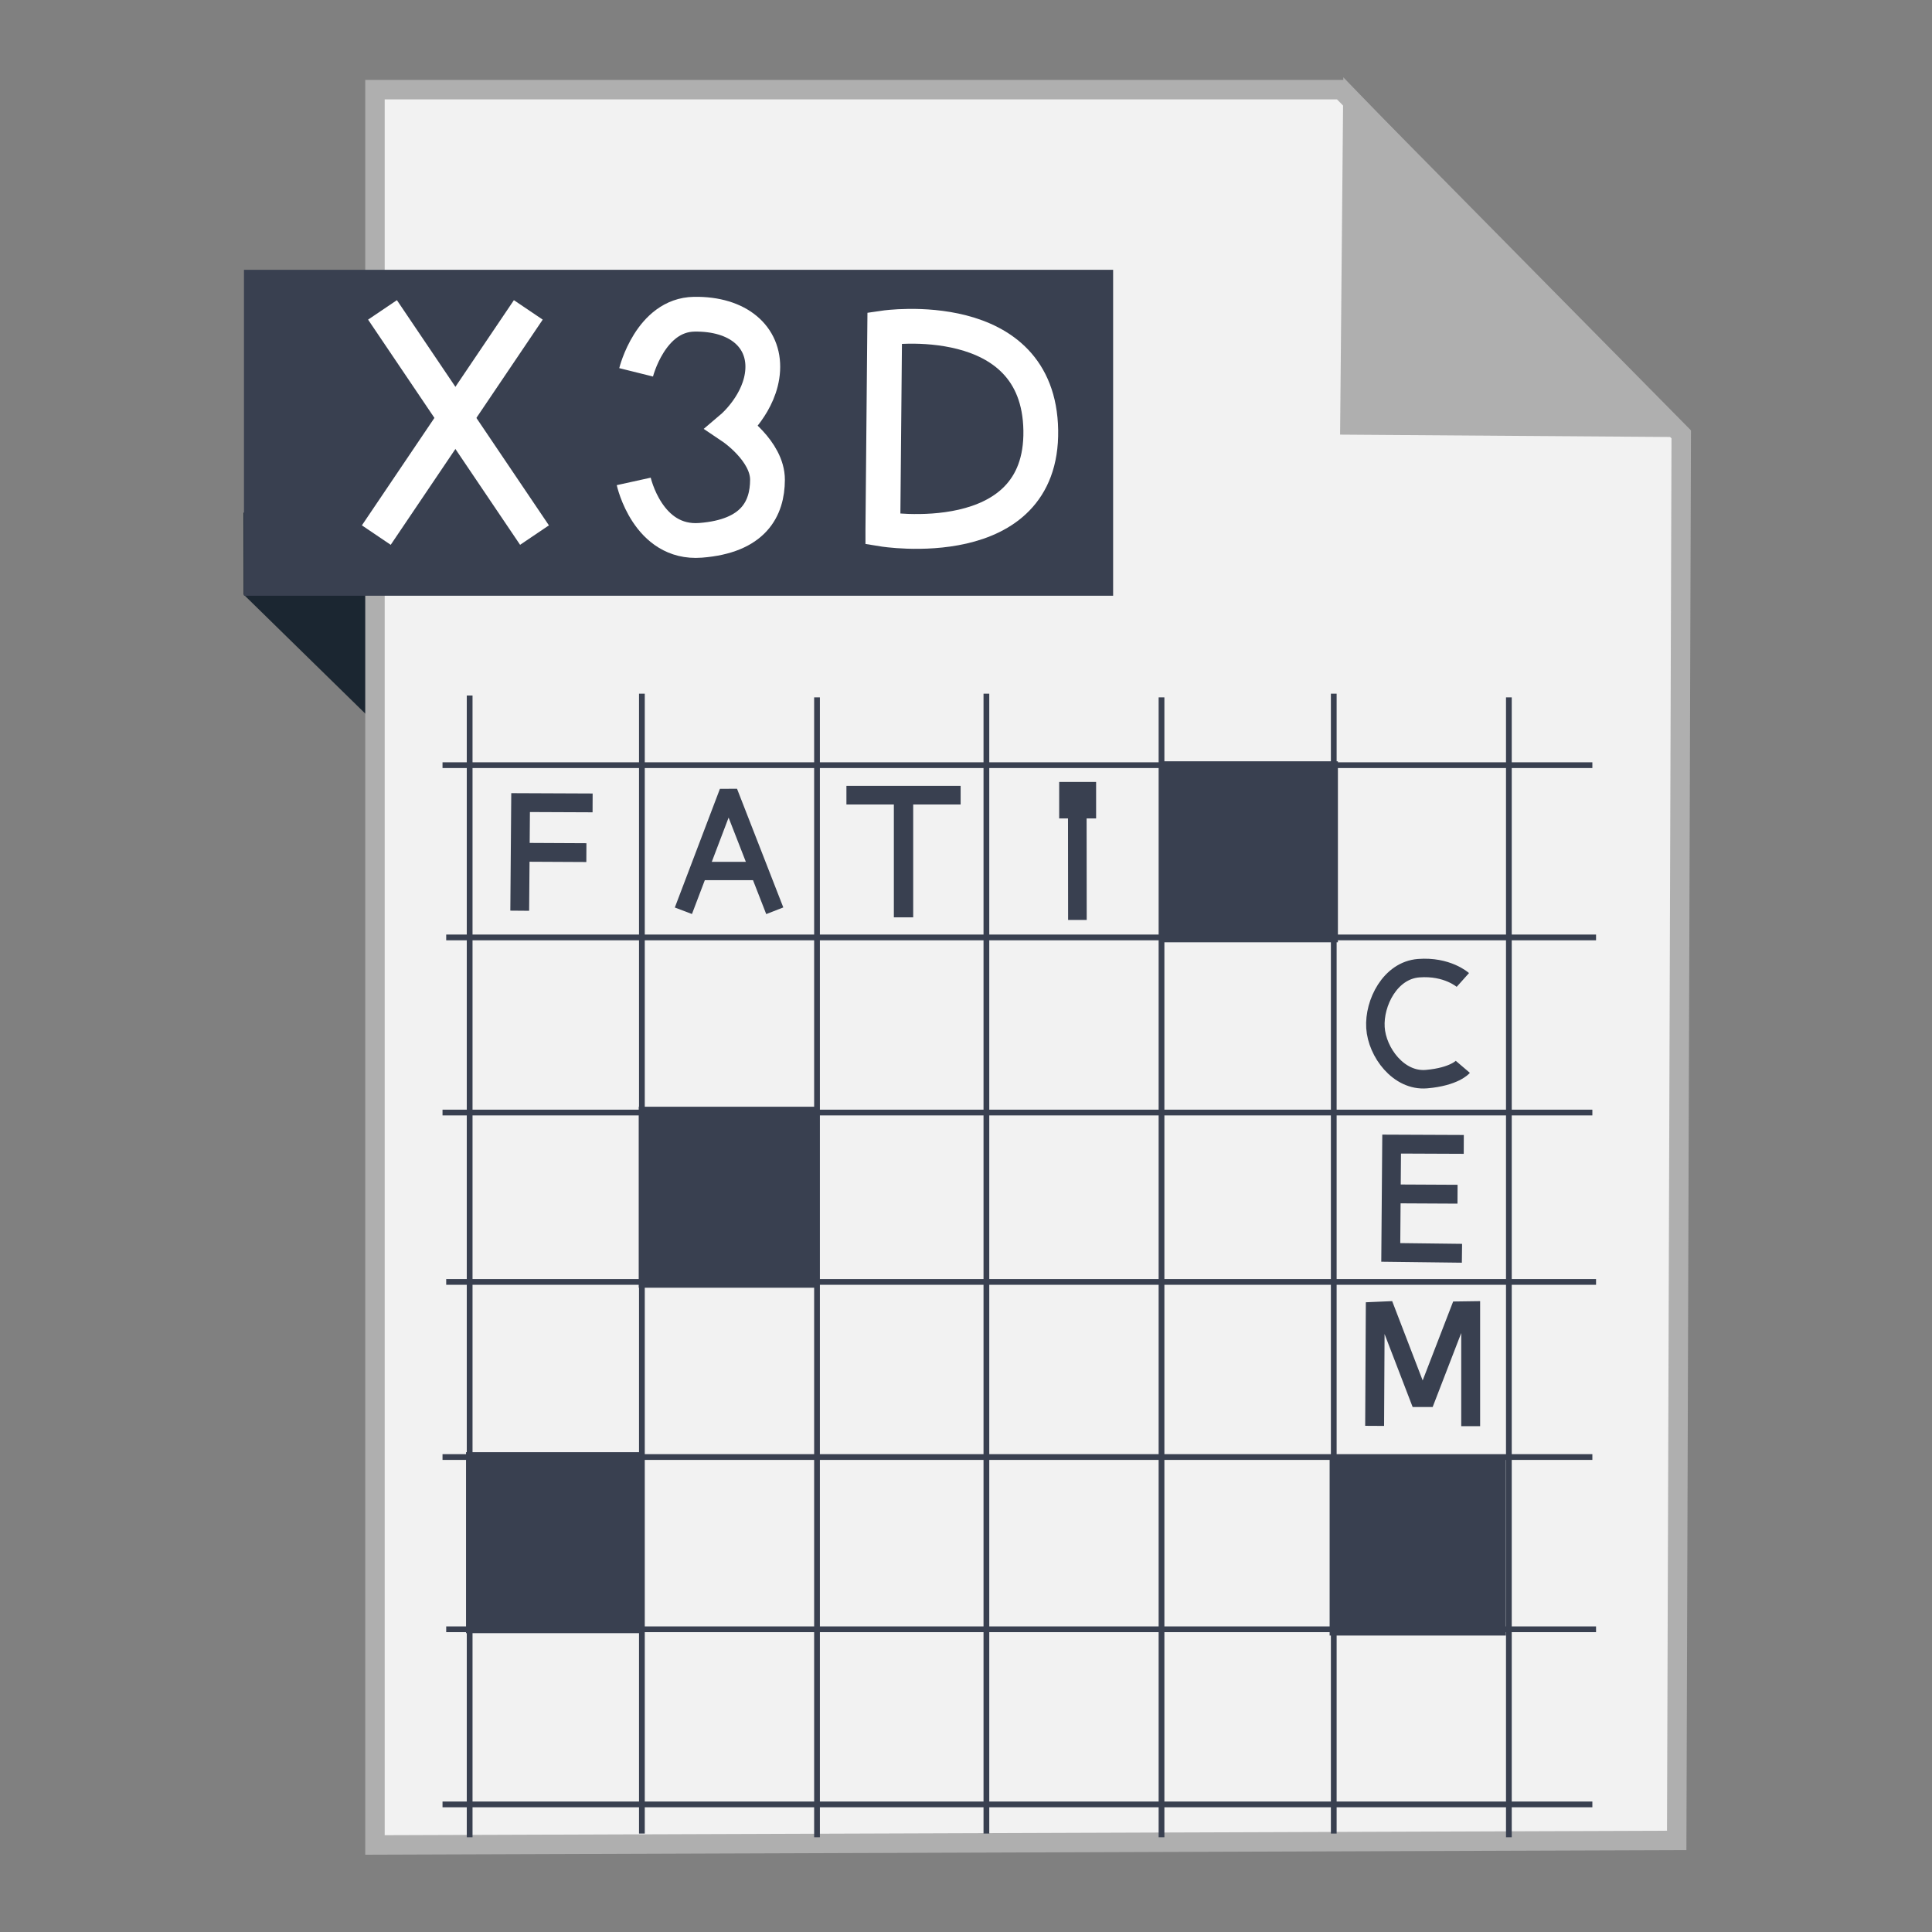 <?xml version="1.0" encoding="UTF-8" standalone="no"?>
<!-- Created with Inkscape (http://www.inkscape.org/) -->

<svg
   xmlns:dc="http://purl.org/dc/elements/1.1/"
   xmlns:cc="http://creativecommons.org/ns#"
   xmlns:rdf="http://www.w3.org/1999/02/22-rdf-syntax-ns#"
   xmlns:svg="http://www.w3.org/2000/svg"
   xmlns="http://www.w3.org/2000/svg"
   xmlns:sodipodi="http://sodipodi.sourceforge.net/DTD/sodipodi-0.dtd"
   xmlns:inkscape="http://www.inkscape.org/namespaces/inkscape"
   width="500"
   height="500"
   id="svg2"
   version="1.1"
   inkscape:version="0.91 r13725"
   sodipodi:docname="application-vnd.hzn-3d-crossword.svg">
  <rect width="100%" height="100%" fill="#808080" stroke="none"/>
  <defs
     id="defs4" />
  <sodipodi:namedview
     id="base"
     pagecolor="#ffffff"
     bordercolor="#666666"
     borderopacity="1.0"
     inkscape:pageopacity="0.0"
     inkscape:pageshadow="2"
     inkscape:zoom="0.4289781"
     inkscape:cx="910.81928"
     inkscape:cy="265.27235"
     inkscape:document-units="px"
     inkscape:current-layer="layer1"
     showgrid="false"
     inkscape:window-width="1366"
     inkscape:window-height="708"
     inkscape:window-x="0"
     inkscape:window-y="0"
     inkscape:window-maximized="1" />
  <g
     inkscape:label="Layer 1"
     inkscape:groupmode="layer"
     id="layer1"
     transform="translate(0,-552.362)">
    <g
       id="g4397">
      <path
         sodipodi:nodetypes="ccccc"
         inkscape:connector-curvature="0"
         id="path4230"
         d="M 63.039,706.212 116.261,758.311 114.601,685.269 63,685.024 Z"
         style="fill:#1b2631;fill-opacity:1;fill-rule:evenodd;stroke:none;stroke-width:1px;stroke-linecap:butt;stroke-linejoin:miter;stroke-opacity:1" />
      <path
         inkscape:connector-curvature="0"
         id="path3364"
         d="m 97.041,1029.836 336.888,-1.174 1.174,-363.886 -88.037,-89.211 -250.025,0 z"
         style="fill:#f2f2f2;fill-rule:evenodd;stroke:#afafaf;stroke-width:5.035;stroke-linecap:butt;stroke-linejoin:miter;stroke-miterlimit:4;stroke-dasharray:none;stroke-opacity:1" />
      <path
         sodipodi:nodetypes="cccc"
         inkscape:connector-curvature="0"
         id="path4166"
         d="m 431.519,662.931 -82.164,-0.587 0.759,-83.804 z"
         style="fill:#afafaf;fill-opacity:1;fill-rule:evenodd;stroke:#afafaf;stroke-width:5.035;stroke-linecap:butt;stroke-linejoin:miter;stroke-miterlimit:4;stroke-dasharray:none;stroke-opacity:1" />
      <rect
         y="622.188"
         x="63.14"
         height="84.351"
         width="224.936"
         id="rect4228"
         style="fill:#394050;fill-opacity:1;stroke:none;stroke-width:5;stroke-miterlimit:4;stroke-dasharray:none;stroke-opacity:1" />
      <g
         id="g4288">
        <path
           style="fill:none;fill-rule:evenodd;stroke:#394050;stroke-width:1.486px;stroke-linecap:butt;stroke-linejoin:miter;stroke-opacity:1"
           d="m 121.546,1027.839 0,-295.477"
           id="path3340-3"
           inkscape:connector-curvature="0"
           sodipodi:nodetypes="cc" />
        <path
           style="fill:none;fill-rule:evenodd;stroke:#394050;stroke-width:1.486px;stroke-linecap:butt;stroke-linejoin:miter;stroke-opacity:1"
           d="m 166.123,1026.885 0,-295"
           id="path3340-6"
           inkscape:connector-curvature="0"
           sodipodi:nodetypes="cc" />
        <path
           style="fill:none;fill-rule:evenodd;stroke:#394050;stroke-width:1.486px;stroke-linecap:butt;stroke-linejoin:miter;stroke-opacity:1"
           d="m 211.444,1027.839 0,-295"
           id="path3340-3-7"
           inkscape:connector-curvature="0"
           sodipodi:nodetypes="cc" />
        <path
           style="fill:none;fill-rule:evenodd;stroke:#394050;stroke-width:1.486px;stroke-linecap:butt;stroke-linejoin:miter;stroke-opacity:1"
           d="m 255.278,1026.885 0,-295"
           id="path3340-5"
           inkscape:connector-curvature="0"
           sodipodi:nodetypes="cc" />
        <path
           style="fill:none;fill-rule:evenodd;stroke:#394050;stroke-width:1.486px;stroke-linecap:butt;stroke-linejoin:miter;stroke-opacity:1"
           d="m 300.599,1027.839 0,-295"
           id="path3340-3-3"
           inkscape:connector-curvature="0"
           sodipodi:nodetypes="cc" />
        <path
           style="fill:none;fill-rule:evenodd;stroke:#394050;stroke-width:1.486px;stroke-linecap:butt;stroke-linejoin:miter;stroke-opacity:1"
           d="m 345.176,1026.885 0,-295"
           id="path3340-6-5"
           inkscape:connector-curvature="0"
           sodipodi:nodetypes="cc" />
        <path
           style="fill:none;fill-rule:evenodd;stroke:#394050;stroke-width:1.486px;stroke-linecap:butt;stroke-linejoin:miter;stroke-opacity:1"
           d="m 390.496,1027.839 0,-295"
           id="path3340-3-7-6"
           inkscape:connector-curvature="0"
           sodipodi:nodetypes="cc" />
        <path
           style="fill:none;fill-rule:evenodd;stroke:#394050;stroke-width:1.486px;stroke-linecap:butt;stroke-linejoin:miter;stroke-opacity:1"
           d="m 412.102,1019.34 -297.579,0"
           id="path3340-2"
           inkscape:connector-curvature="0"
           sodipodi:nodetypes="cc" />
        <path
           style="fill:none;fill-rule:evenodd;stroke:#394050;stroke-width:1.486px;stroke-linecap:butt;stroke-linejoin:miter;stroke-opacity:1"
           d="m 413.056,974.019 -297.579,0"
           id="path3340-3-9"
           inkscape:connector-curvature="0"
           sodipodi:nodetypes="cc" />
        <path
           style="fill:none;fill-rule:evenodd;stroke:#394050;stroke-width:1.486px;stroke-linecap:butt;stroke-linejoin:miter;stroke-opacity:1"
           d="m 412.102,929.442 -297.579,0"
           id="path3340-6-1"
           inkscape:connector-curvature="0"
           sodipodi:nodetypes="cc" />
        <path
           style="fill:none;fill-rule:evenodd;stroke:#394050;stroke-width:1.486px;stroke-linecap:butt;stroke-linejoin:miter;stroke-opacity:1"
           d="m 413.056,884.121 -297.579,0"
           id="path3340-3-7-2"
           inkscape:connector-curvature="0"
           sodipodi:nodetypes="cc" />
        <path
           style="fill:none;fill-rule:evenodd;stroke:#394050;stroke-width:1.486px;stroke-linecap:butt;stroke-linejoin:miter;stroke-opacity:1"
           d="m 412.102,840.287 -297.579,0"
           id="path3340-5-7"
           inkscape:connector-curvature="0"
           sodipodi:nodetypes="cc" />
        <path
           style="fill:none;fill-rule:evenodd;stroke:#394050;stroke-width:1.486px;stroke-linecap:butt;stroke-linejoin:miter;stroke-opacity:1"
           d="m 413.056,794.967 -297.579,0"
           id="path3340-3-3-0"
           inkscape:connector-curvature="0"
           sodipodi:nodetypes="cc" />
        <path
           style="fill:none;fill-rule:evenodd;stroke:#394050;stroke-width:1.486px;stroke-linecap:butt;stroke-linejoin:miter;stroke-opacity:1"
           d="m 412.102,750.389 -297.579,0"
           id="path3340-6-5-9"
           inkscape:connector-curvature="0"
           sodipodi:nodetypes="cc" />
        <rect
           style="opacity:1;fill:#394050;fill-opacity:1;stroke:none;stroke-width:15;stroke-miterlimit:4;stroke-dasharray:none;stroke-opacity:1"
           id="rect4245-6"
           width="45.618"
           height="46.843"
           x="165.309"
           y="838.783" />
        <rect
           style="opacity:1;fill:#394050;fill-opacity:1;stroke:none;stroke-width:15;stroke-miterlimit:4;stroke-dasharray:none;stroke-opacity:1"
           id="rect4245-0"
           width="45.618"
           height="46.843"
           x="300.633"
           y="749.383" />
        <rect
           style="opacity:1;fill:#394050;fill-opacity:1;stroke:none;stroke-width:15;stroke-miterlimit:4;stroke-dasharray:none;stroke-opacity:1"
           id="rect4245-62"
           width="45.618"
           height="46.843"
           x="344.108"
           y="928.795" />
        <rect
           style="opacity:1;fill:#394050;fill-opacity:1;stroke:none;stroke-width:15;stroke-miterlimit:4;stroke-dasharray:none;stroke-opacity:1"
           id="rect4245-61"
           width="45.618"
           height="46.843"
           x="120.609"
           y="928.183" />
      </g>
      <g
         style="fill:none;stroke:#394050;stroke-opacity:1"
         id="g3342"
         transform="matrix(0.541,0,0,0.541,8.245,413.402)">
        <path
           style="fill:none;fill-rule:evenodd;stroke:#394050;stroke-width:9;stroke-linecap:butt;stroke-linejoin:miter;stroke-miterlimit:4;stroke-dasharray:none;stroke-opacity:1"
           d="m 233.384,692.515 0.412,-51.717 34.449,0.146"
           id="path4218-5"
           inkscape:connector-curvature="0"
           sodipodi:nodetypes="ccc" />
        <path
           style="fill:none;fill-rule:evenodd;stroke:#394050;stroke-width:9;stroke-linecap:butt;stroke-linejoin:miter;stroke-miterlimit:4;stroke-dasharray:none;stroke-opacity:1"
           d="m 236.127,664.579 29.139,0.146"
           id="path4220-0"
           inkscape:connector-curvature="0" />
      </g>
      <path
         sodipodi:nodetypes="cccccccc"
         inkscape:connector-curvature="0"
         id="path4260"
         d="m 355.753,921.378 0.158,-29.648 2.731,-0.119 8.629,22.444 1.821,0 8.669,-22.444 2.85,-0.04 0,29.886"
         style="fill:none;fill-rule:evenodd;stroke:#394050;stroke-width:4.89;stroke-linecap:butt;stroke-linejoin:miter;stroke-miterlimit:4;stroke-dasharray:none;stroke-opacity:1" />
      <g
         style="stroke:#394050;stroke-opacity:1"
         transform="matrix(0.527,0,0,0.527,-305.71,421.125)"
         id="g4265">
        <path
           style="fill:none;fill-rule:evenodd;stroke:#394050;stroke-width:9;stroke-linecap:butt;stroke-linejoin:bevel;stroke-miterlimit:4;stroke-dasharray:none;stroke-opacity:1"
           d="m 915.694,696.283 22.146,-58.278 22.728,58.278"
           id="path4255"
           inkscape:connector-curvature="0" />
        <path
           style="fill:none;fill-rule:evenodd;stroke:#394050;stroke-width:9;stroke-linecap:butt;stroke-linejoin:miter;stroke-miterlimit:4;stroke-dasharray:none;stroke-opacity:1"
           d="m 924.581,676.76 25.788,0"
           id="path4257"
           inkscape:connector-curvature="0" />
      </g>
      <g
         style="stroke:#394050;stroke-opacity:1"
         id="g4224"
         transform="matrix(0.556,0,0,0.556,165.554,400.784)">
        <path
           style="fill:none;fill-rule:evenodd;stroke:#394050;stroke-width:9;stroke-linecap:butt;stroke-linejoin:miter;stroke-miterlimit:4;stroke-dasharray:none;stroke-opacity:1"
           d="m 122.802,699.615 0,-57.28"
           id="path4207"
           inkscape:connector-curvature="0"
           sodipodi:nodetypes="cc" />
        <path
           style="fill:none;fill-rule:evenodd;stroke:#394050;stroke-width:8.67;stroke-linecap:butt;stroke-linejoin:miter;stroke-miterlimit:4;stroke-dasharray:none;stroke-opacity:1"
           d="m 96.223,642.747 53.159,0"
           id="path4207-2"
           inkscape:connector-curvature="0"
           sodipodi:nodetypes="cc" />
      </g>
      <g
         style="stroke:#394050;stroke-opacity:1"
         id="g3948"
         transform="matrix(0.535,0,0,0.535,207.494,600.967)">
        <path
           style="fill:none;fill-rule:evenodd;stroke:#394050;stroke-width:9;stroke-linecap:butt;stroke-linejoin:miter;stroke-miterlimit:4;stroke-dasharray:none;stroke-opacity:1"
           d="m 133.342,354.158 -0.05,-49.494"
           id="path4231"
           inkscape:connector-curvature="0"
           sodipodi:nodetypes="cc" />
        <rect
           style="fill:#ffffff;fill-opacity:1;stroke:#394050;stroke-width:9;stroke-linecap:butt;stroke-linejoin:miter;stroke-miterlimit:4;stroke-dasharray:none;stroke-opacity:1"
           id="rect4248"
           width="8.86"
           height="8.654"
           x="129.028"
           y="291.901" />
      </g>
      <path
         sodipodi:nodetypes="czzzc"
         inkscape:connector-curvature="0"
         id="path4275"
         d="m 378.583,805.975 c 0,0 -4.049,-3.623 -11.435,-3.049 -7.386,0.574 -11.577,8.997 -11.181,15.373 0.396,6.377 5.988,13.964 13.214,13.341 7.225,-0.623 9.402,-3.176 9.402,-3.176"
         style="fill:none;fill-rule:evenodd;stroke:#394050;stroke-width:4.784;stroke-linecap:butt;stroke-linejoin:miter;stroke-miterlimit:4;stroke-dasharray:none;stroke-opacity:1" />
      <g
         style="stroke:#394050;stroke-opacity:1"
         transform="matrix(0.542,0,0,0.542,172.284,513.179)"
         id="g4182">
        <path
           style="fill:none;fill-rule:evenodd;stroke:#394050;stroke-width:9;stroke-linecap:butt;stroke-linejoin:miter;stroke-miterlimit:4;stroke-dasharray:none;stroke-opacity:1"
           d="m 380.206,670.716 -33.997,-0.412 0.412,-51.717 34.449,0.146"
           id="path4218"
           inkscape:connector-curvature="0"
           sodipodi:nodetypes="cccc" />
        <path
           style="fill:none;fill-rule:evenodd;stroke:#394050;stroke-width:9;stroke-linecap:butt;stroke-linejoin:miter;stroke-miterlimit:4;stroke-dasharray:none;stroke-opacity:1"
           d="m 348.952,642.369 29.139,0.146"
           id="path4220"
           inkscape:connector-curvature="0" />
      </g>
      <g
         id="g4297"
         transform="translate(56.55,-358.334)">
        <path
           style="fill:none;fill-rule:evenodd;stroke:#ffffff;stroke-width:9;stroke-linecap:butt;stroke-linejoin:miter;stroke-miterlimit:4;stroke-dasharray:none;stroke-opacity:1"
           d="m 42.44,990.898 39.338,58.278"
           id="path3443"
           inkscape:connector-curvature="0" />
        <path
           style="fill:none;fill-rule:evenodd;stroke:#ffffff;stroke-width:9;stroke-linecap:butt;stroke-linejoin:miter;stroke-miterlimit:4;stroke-dasharray:none;stroke-opacity:1"
           d="m 80.175,990.898 -39.338,58.278"
           id="path3443-7"
           inkscape:connector-curvature="0" />
      </g>
      <path
         sodipodi:nodetypes="cczc"
         inkscape:connector-curvature="0"
         id="path4271"
         d="m 228.482,689.311 0.478,-52.103 c 0,0 39.881,-5.811 40.392,26.53 0.511,32.341 -40.87,25.574 -40.87,25.574 z"
         style="fill:none;fill-rule:evenodd;stroke:#ffffff;stroke-width:9;stroke-linecap:butt;stroke-linejoin:miter;stroke-miterlimit:4;stroke-dasharray:none;stroke-opacity:1" />
      <path
         sodipodi:nodetypes="czzczzc"
         inkscape:connector-curvature="0"
         id="path4386"
         d="m 164.629,648.722 c 0,0 3.697,-14.864 15.041,-15.041 11.344,-0.178 18.199,5.832 17.72,14.423 -0.479,8.591 -7.83,14.835 -7.83,14.835 0,0 9.093,6.119 9.066,13.599 -0.027,7.48 -3.595,14.588 -17.308,15.659 -13.713,1.071 -17.308,-15.247 -17.308,-15.247"
         style="fill:none;fill-rule:evenodd;stroke:#ffffff;stroke-width:9;stroke-linecap:butt;stroke-linejoin:miter;stroke-miterlimit:4;stroke-dasharray:none;stroke-opacity:1" />
    </g>
  </g>
</svg>
